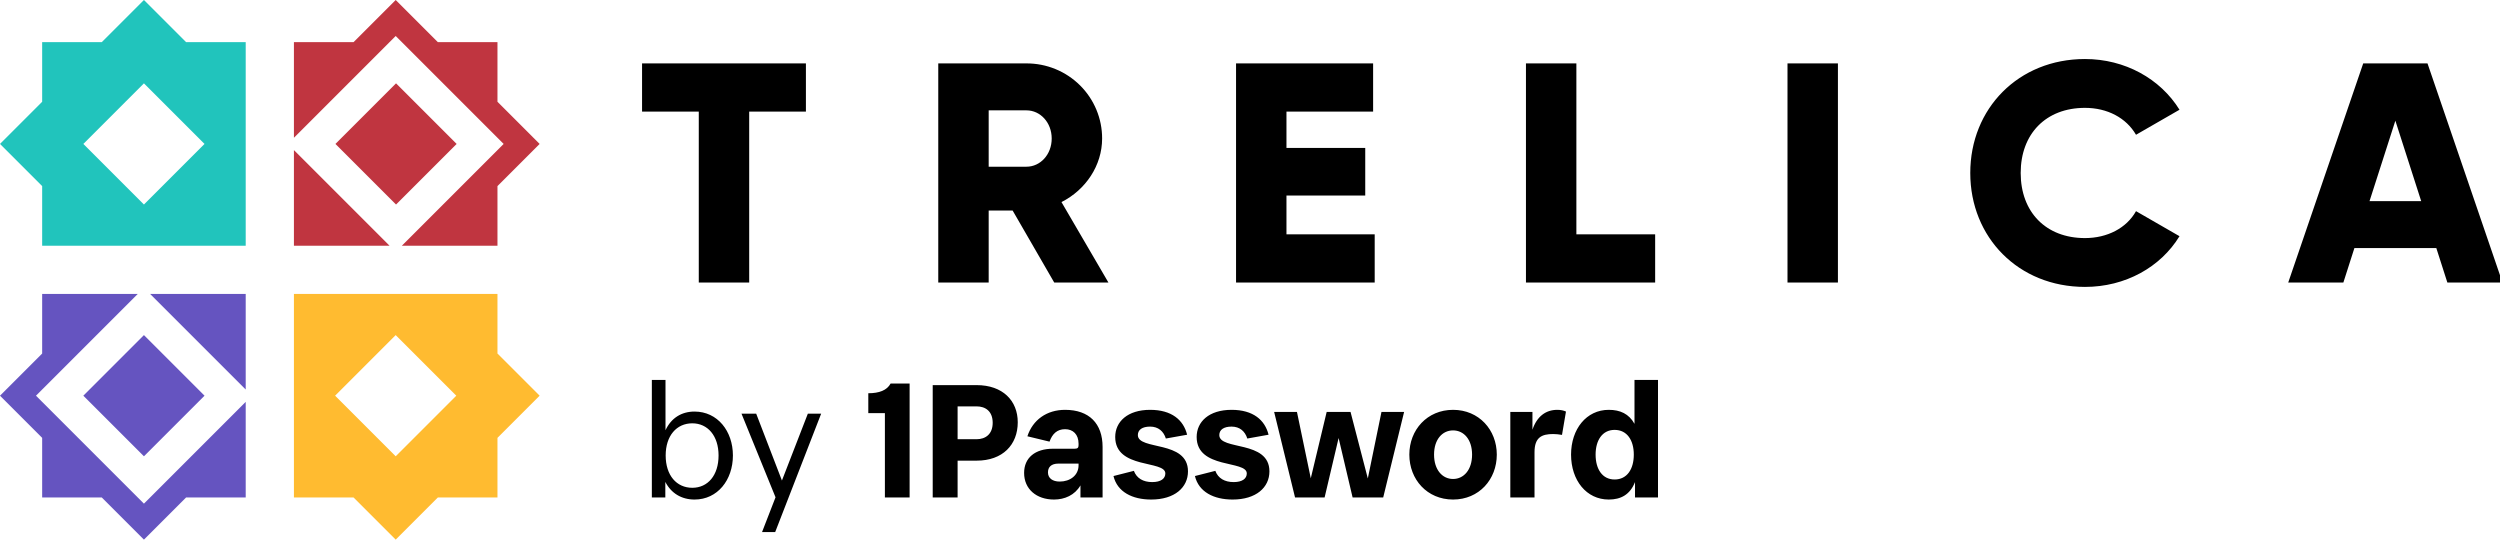 <?xml version="1.0" ?>
<svg xmlns="http://www.w3.org/2000/svg" viewBox="0 0 593 128" fill="none">
	<g clip-path="url(#clip0_1844_1165)">
		<g clip-path="url(#clip1_1844_1165)">
			<path fill-rule="evenodd" clip-rule="evenodd" d="M467.348 41.027C467.348 25.731 478.784 14 494.555 14C504.047 14 512.419 18.678 516.978 26.028L506.663 31.968C504.346 27.959 499.862 25.584 494.555 25.584C485.287 25.584 479.307 31.746 479.307 41.028C479.307 50.309 485.287 56.472 494.555 56.472C499.863 56.472 504.421 54.096 506.663 50.087L516.978 56.027C512.493 63.378 504.122 68.055 494.555 68.055C478.784 68.054 467.348 56.322 467.348 41.027ZM191.163 26.474H177.709V67.014H165.75V26.474H152.296V15.038H191.163V26.474ZM240.196 49.937H234.515V67.014H222.556V15.039H243.484C245.842 15.034 248.177 15.491 250.356 16.384C252.535 17.278 254.515 18.59 256.182 20.246C257.848 21.902 259.17 23.869 260.069 26.033C260.969 28.198 261.429 30.518 261.423 32.859C261.423 39.244 257.536 45.036 251.781 47.932L262.918 67.014H250.063L240.196 49.937ZM234.515 39.542H243.485C246.773 39.542 249.464 36.646 249.464 32.859C249.464 29.073 246.773 26.177 243.485 26.177H234.515V39.542ZM326.078 67.015V55.58H305.149V46.373H323.835V35.087H305.149V26.475H325.703V15.039H293.19V67.015H326.078ZM392.602 55.58V67.015H361.957V15.039H373.916V55.58H392.602ZM435.955 67.014V15.039H423.995V67.014H435.955ZM558.462 58.847H577.896L580.514 67.015H593.592L575.803 15.04H560.555L542.766 67.015H555.846L558.462 58.847ZM568.179 28.627L574.308 47.71L562.05 47.71L568.179 28.627Z" fill="black"/>
		</g>
		<path d="M157.856 90.12V102.051C159.209 99.14 161.669 97.623 164.744 97.623C170.197 97.623 173.846 102.256 173.846 108.037C173.846 113.859 170.197 118.492 164.744 118.492C161.669 118.492 159.209 117.016 157.815 114.31V118H154.617V90.12H157.856ZM164.211 115.704C167.901 115.704 170.443 112.752 170.443 108.037C170.443 103.363 167.86 100.411 164.211 100.411C160.48 100.411 157.897 103.363 157.897 108.037C157.897 112.752 160.48 115.704 164.211 115.704ZM183.875 126.2H180.759L183.957 117.959L175.88 98.115H179.365L185.474 113.982L191.624 98.115H194.781L183.875 126.2ZM209.897 118V97.992H205.961V93.277C208.544 93.277 210.389 92.58 211.25 90.981H215.76V118H209.897ZM221.239 118V91.35H231.653C237.844 91.35 241.411 95.04 241.411 100.165C241.411 105.495 237.844 109.267 231.653 109.267H227.143V118H221.239ZM231.653 96.393H227.143V104.183H231.653C233.744 104.183 235.466 102.994 235.466 100.288C235.466 97.541 233.744 96.393 231.653 96.393ZM261.533 118H256.285V115.13C254.932 117.467 252.513 118.492 250.012 118.492C245.871 118.492 242.919 116.032 242.919 112.178C242.919 108.611 245.502 106.438 249.766 106.438H254.891C255.629 106.438 255.834 106.192 255.834 105.577V105.249C255.834 103.035 254.522 101.805 252.636 101.805C250.75 101.805 249.602 102.912 248.946 104.757L243.698 103.486C244.969 99.591 248.29 97.213 252.636 97.213C258.335 97.213 261.533 100.452 261.533 106.028V118ZM251.365 114.228C253.825 114.228 255.834 112.752 255.834 110.374V109.964H251.078C249.315 109.964 248.577 110.825 248.577 112.055C248.577 113.408 249.643 114.228 251.365 114.228ZM273.302 114.351C275.352 114.351 276.418 113.531 276.418 112.301C276.418 109.103 264.528 111.358 264.528 103.65C264.528 100.042 267.439 97.213 272.81 97.213C277.935 97.213 280.723 99.632 281.584 103.117L276.541 104.019C276.008 102.297 274.737 101.19 272.81 101.19C270.965 101.19 269.899 101.928 269.899 103.199C269.899 106.889 281.789 104.347 281.789 111.809C281.789 115.622 278.632 118.492 273.056 118.492C268.587 118.492 265.02 116.688 264.118 112.916L268.956 111.686C269.612 113.449 271.17 114.351 273.302 114.351ZM292.621 114.351C294.671 114.351 295.737 113.531 295.737 112.301C295.737 109.103 283.847 111.358 283.847 103.65C283.847 100.042 286.758 97.213 292.129 97.213C297.254 97.213 300.042 99.632 300.903 103.117L295.86 104.019C295.327 102.297 294.056 101.19 292.129 101.19C290.284 101.19 289.218 101.928 289.218 103.199C289.218 106.889 301.108 104.347 301.108 111.809C301.108 115.622 297.951 118.492 292.375 118.492C287.906 118.492 284.339 116.688 283.437 112.916L288.275 111.686C288.931 113.449 290.489 114.351 292.621 114.351ZM314.196 118H307.185L302.224 97.705H307.636L310.916 113.449L314.688 97.705H320.346L324.446 113.49L327.685 97.705H333.056L328.095 118H320.838L317.517 103.896L314.196 118ZM344.667 118.492C338.517 118.492 334.294 113.736 334.294 107.832C334.294 101.969 338.517 97.213 344.667 97.213C350.817 97.213 355.04 101.969 355.04 107.832C355.04 113.736 350.817 118.492 344.667 118.492ZM344.667 113.613C347.209 113.613 349.177 111.44 349.177 107.832C349.177 104.224 347.209 102.092 344.667 102.092C342.125 102.092 340.157 104.224 340.157 107.832C340.157 111.44 342.125 113.613 344.667 113.613ZM363.495 97.705V101.928C364.561 98.771 366.652 97.213 369.399 97.213C370.26 97.213 370.916 97.377 371.449 97.623L370.506 103.158C369.809 103.035 369.071 102.953 368.415 102.953C365.709 102.953 363.987 103.732 363.987 107.258V118H358.247V97.705H363.495ZM393.278 90.12V118H387.825V114.351C386.636 117.344 384.463 118.492 381.593 118.492C376.304 118.492 372.655 113.941 372.655 107.832C372.655 101.764 376.304 97.213 381.593 97.213C384.299 97.213 386.39 98.156 387.702 100.534V90.12H393.278ZM382.987 113.736C385.939 113.736 387.538 111.276 387.538 107.832C387.538 104.429 385.939 101.969 382.987 101.969C380.076 101.969 378.477 104.429 378.477 107.832C378.477 111.276 380.076 113.736 382.987 113.736Z" fill="black"/>
		<path d="M118 83.859V69.718H69.718V118H83.859L93.859 128L103.859 118H118V103.859L128 93.859L118 83.859ZM93.859 108.233L79.486 93.859L93.859 79.485L108.233 93.859L93.859 108.233Z" fill="#FFBB30"/>
		<path fill-rule="evenodd" clip-rule="evenodd" d="M8.535 93.859L32.677 69.718H10V83.859L0 93.859L10 103.859V118H24.141L34.141 128L44.141 118H58.282V95.323L34.141 119.465L8.535 93.859ZM34.141 79.483L19.765 93.859L34.141 108.233L48.515 93.859L34.141 79.483ZM35.605 69.718H43.035H58.282V92.395L35.605 69.718Z" fill="#6554C0"/>
		<path fill-rule="evenodd" clip-rule="evenodd" d="M118 10V24.141L128 34.141L118 44.141V58.282H95.323L119.465 34.141L93.859 8.535L69.718 32.677V10H83.859L93.859 0L103.859 10H118ZM93.94 19.766L79.565 34.141L93.94 48.516L108.315 34.141L93.94 19.766ZM69.718 58.282H92.395L69.718 35.605V58.282Z" fill="#C03540"/>
		<path d="M44.141 10L34.141 0L24.141 10H10V24.141L0 34.141L10 44.141V58.282H58.282V10H44.141ZM34.141 48.515L19.767 34.141L34.141 19.767L48.515 34.141L34.141 48.515Z" fill="#21C4BC"/>
	</g>
	<defs>
		<clipPath id="clip0_1844_1165">
			<rect width="593" height="128" fill="white"/>
		</clipPath>
		<clipPath id="clip1_1844_1165">
			<rect width="441.296" height="54.055" fill="white" transform="translate(152.296 14)"/>
		</clipPath>
	</defs>
</svg>